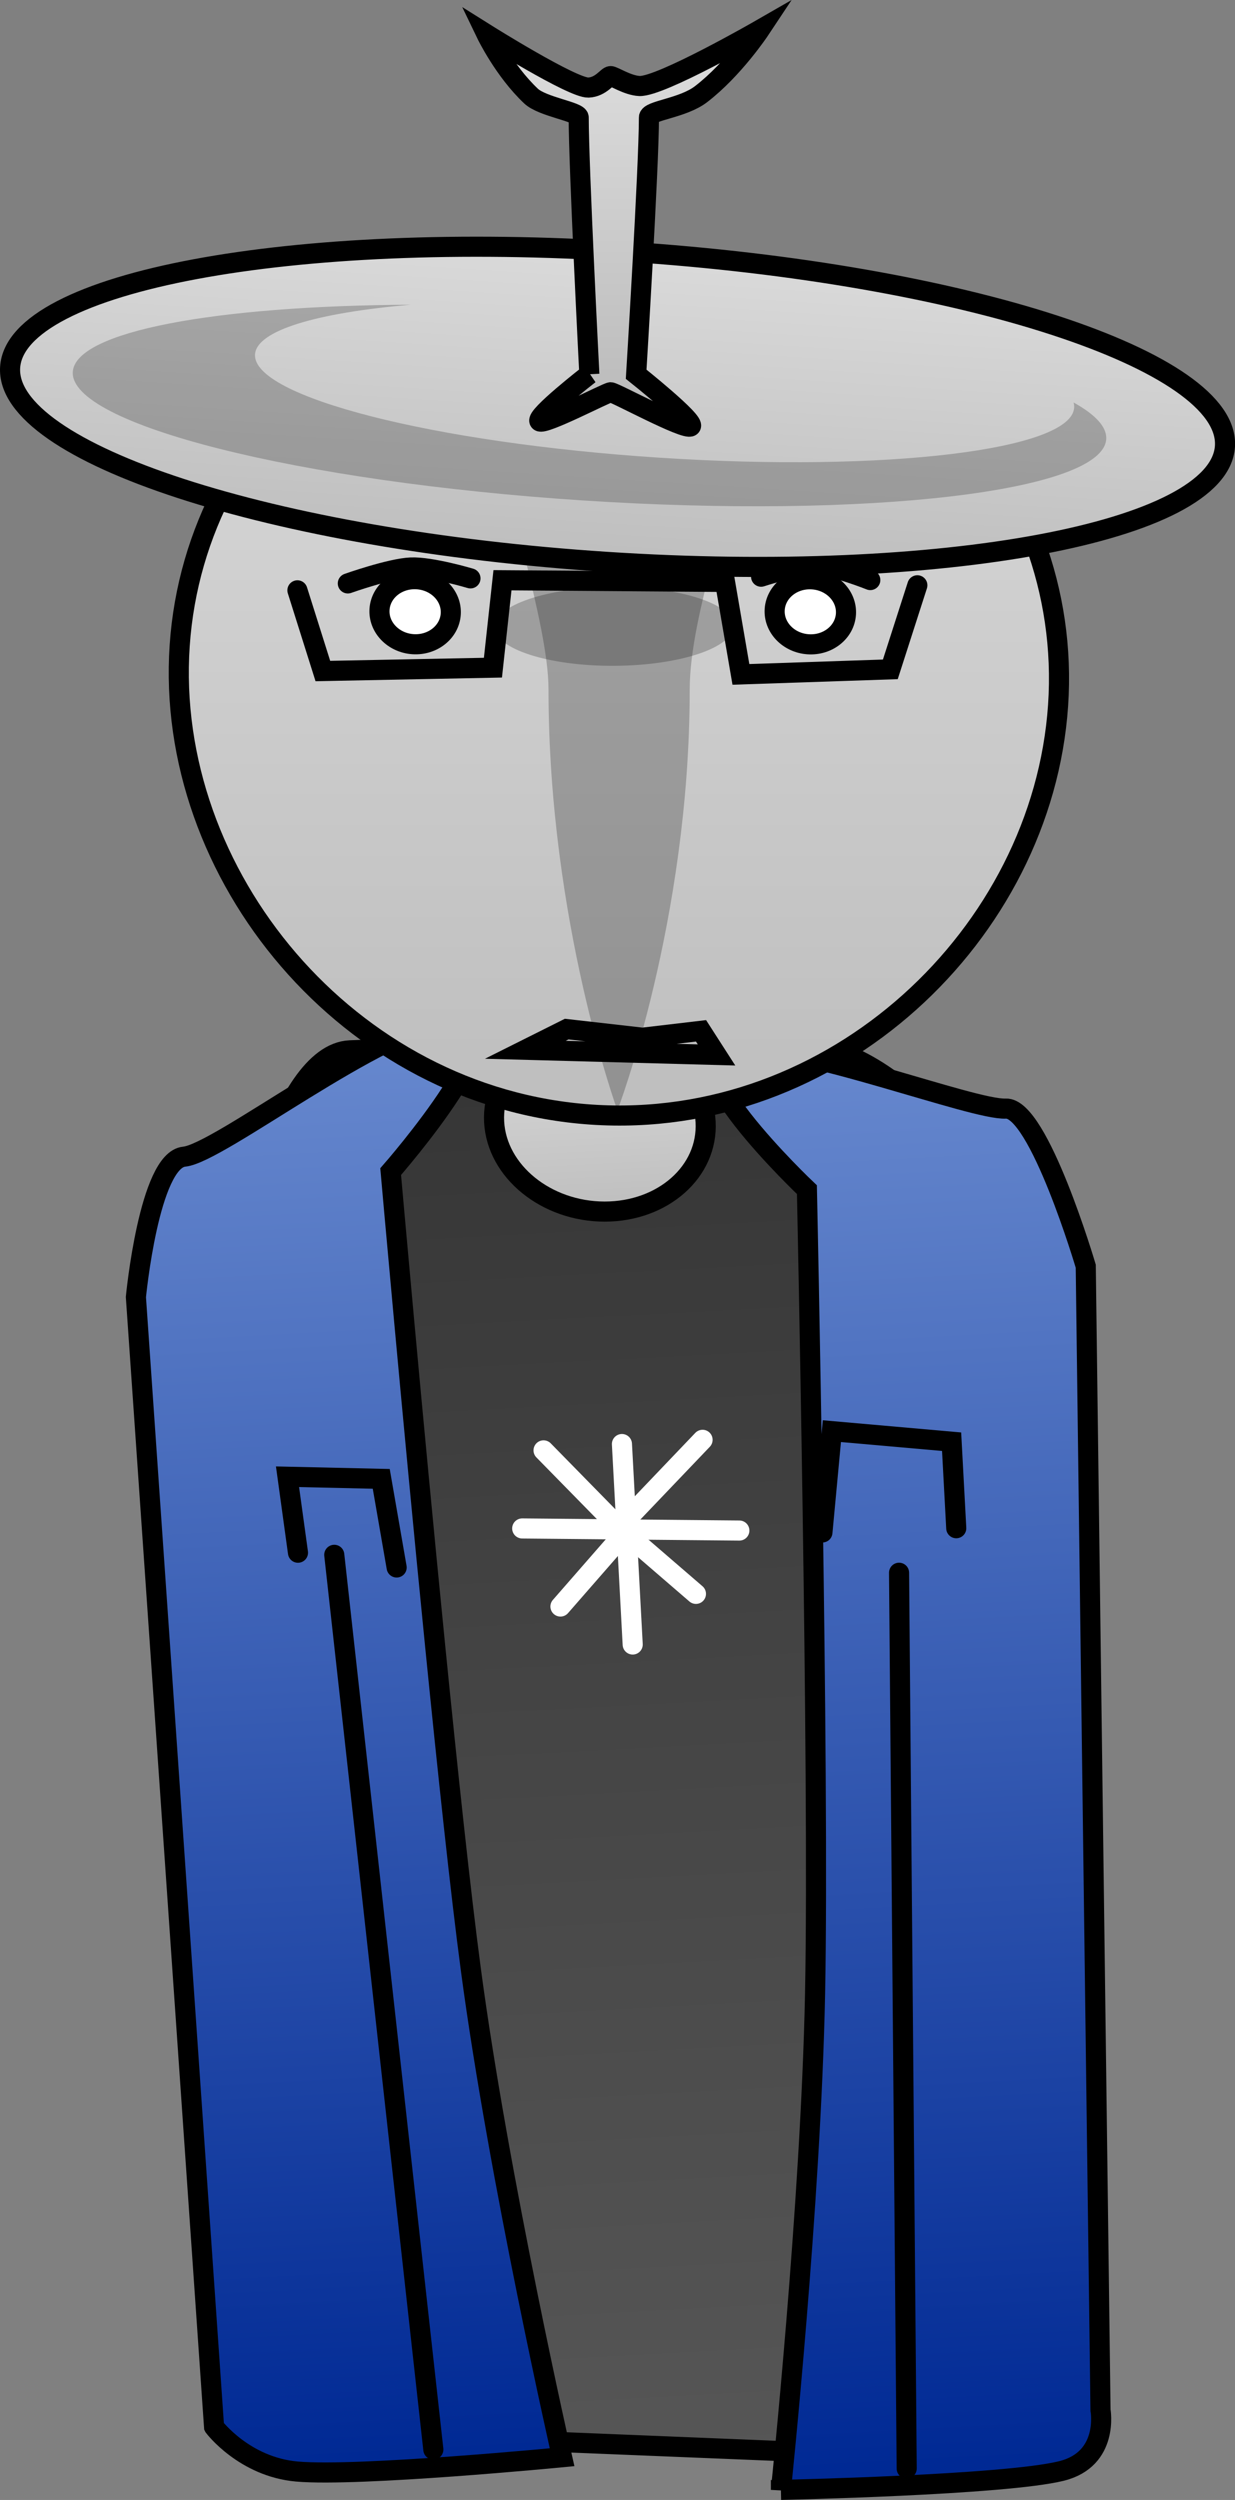 <svg version="1.1" xmlns="http://www.w3.org/2000/svg" xmlns:xlink="http://www.w3.org/1999/xlink" width="153.675" height="310.848" viewBox="0,0,153.675,310.848"><rect x="0" y="0" width="153.675" height="310.848" fill="#808080" stroke="none"/><defs><linearGradient x1="309.97" y1="170.829" x2="319.488" y2="348.071" gradientUnits="userSpaceOnUse" id="color-1"><stop offset="0" stop-color="#353535"/><stop offset="1" stop-color="#565656"/></linearGradient><linearGradient x1="274.296" y1="162.203" x2="284.251" y2="347.573" gradientUnits="userSpaceOnUse" id="color-2"><stop offset="0" stop-color="#6c8dd1"/><stop offset="1" stop-color="#002994"/></linearGradient><linearGradient x1="343.759" y1="163.144" x2="353.713" y2="348.514" gradientUnits="userSpaceOnUse" id="color-3"><stop offset="0" stop-color="#6c8dd1"/><stop offset="1" stop-color="#002994"/></linearGradient><linearGradient x1="310.267" y1="170.387" x2="311.464" y2="192.69" gradientUnits="userSpaceOnUse" id="color-4"><stop offset="0" stop-color="#dadada"/><stop offset="1" stop-color="#bebebe"/></linearGradient><linearGradient x1="313.232" y1="74.312" x2="313.232" y2="180.748" gradientUnits="userSpaceOnUse" id="color-5"><stop offset="0" stop-color="#dadada"/><stop offset="1" stop-color="#bebebe"/></linearGradient><linearGradient x1="314.319" y1="73.339" x2="311.809" y2="111.909" gradientUnits="userSpaceOnUse" id="color-6"><stop offset="0" stop-color="#dadada"/><stop offset="1" stop-color="#bebebe"/></linearGradient><linearGradient x1="312.467" y1="51.502" x2="312.467" y2="88.574" gradientUnits="userSpaceOnUse" id="color-7"><stop offset="0" stop-color="#dadada"/><stop offset="1" stop-color="#bebebe"/></linearGradient></defs><g transform="translate(-236.221,-42.039)"><g stroke-miterlimit="10"><g stroke-width="2.5" stroke-linejoin="miter"><path d="M275.855,344.465l-9.793,-145.956c0,0 4.716,-25.468 13.701,-25.869c8.923,-0.399 30.094,-0.95 48.567,-1.776c20.037,-0.896 27.902,16.117 27.902,16.117l8.175,161.09z" fill="url(#color-1)" stroke="#000000" stroke-linecap="butt"/><path d="M262.858,343.802l-9.726,-140.483c0,0 1.64,-17.039 6.011,-17.459c4.341,-0.417 24.396,-16.215 33.383,-17.078c9.747,-0.937 -7.693,18.938 -7.693,18.938c0,0 2.671,30.292 5.54,59.021c1.555,15.57 3.168,30.68 4.447,40.261c3.464,25.963 11.343,60.573 11.343,60.573c0,0 -25.29,2.451 -32.984,1.781c-6.557,-0.571 -10.32,-5.552 -10.32,-5.552z" fill="url(#color-2)" stroke="#000000" stroke-linecap="butt"/><path d="M333.394,351.636c0,0 3.724,-35.468 4.249,-61.726c0.551,-27.569 -1.015,-99.945 -1.015,-99.945c0,0 -18.23,-17.237 -9.094,-17.697c8.423,-0.424 29.771,7.82 33.84,7.616c4.097,-0.206 9.951,19.596 9.951,19.596l1.836,142.241c0,0 1.108,6.076 -4.842,7.559c-7.101,1.77 -34.925,2.354 -34.925,2.354z" fill="url(#color-3)" stroke="#000000" stroke-linecap="butt"/><path d="M324.022,181.538c0.331,6.159 -5.292,11.152 -12.558,11.152c-7.266,0 -13.425,-4.993 -13.756,-11.152c-0.331,-6.159 5.292,-11.152 12.558,-11.152c7.266,0 13.425,4.993 13.756,11.152z" fill="url(#color-4)" stroke="#000000" stroke-linecap="butt"/><path d="M301.202,232.088l27.019,0.262" fill="none" stroke="#ffffff" stroke-linecap="round"/><path d="M313.611,221.593l1.339,24.926" fill="none" stroke="#ffffff" stroke-linecap="round"/><path d="M323.644,221.068l-8.773,9.183" fill="none" stroke="#ffffff" stroke-linecap="round"/><path d="M322.819,240.222l-9.438,-8.134l-9.523,-9.708" fill="none" stroke="#ffffff" stroke-linecap="round"/><path d="M314.44,232.088l-8.48,9.708" fill="none" stroke="#ffffff" stroke-linecap="round"/><path d="M338.559,232.584l1.177,-12.594l14.897,1.312l0.578,10.758" fill="none" stroke="#000000" stroke-linecap="round"/><path d="M349.045,348.979l-0.951,-111.381" fill="none" stroke="#000000" stroke-linecap="round"/><path d="M290.143,346.617l-12.328,-111.249" fill="none" stroke="#000000" stroke-linecap="round"/><path d="M273.3,235.106l-1.302,-9.446l11.663,0.262l1.916,11.02" fill="none" stroke="#000000" stroke-linecap="round"/></g><g stroke-linecap="butt"><path d="M367.882,129.755c-1.941,28.488 -27.928,52.929 -58.111,50.872c-30.183,-2.056 -53.131,-29.831 -51.19,-58.319c1.941,-28.488 27.982,-49.915 58.165,-47.859c30.183,2.056 53.077,26.818 51.136,55.306z" fill="url(#color-5)" stroke="#000000" stroke-width="2.5" stroke-linejoin="miter"/><path d="M322.044,127.805c0,28.786 -8.994,52.314 -8.994,52.314c0,0 -8.575,-23.528 -8.575,-52.314c0,-8.625 -5.894,-24.178 -5.269,-31.344c1.461,-16.749 10.655,-20.778 14.053,-20.778c3.204,0 12.255,6.275 13.789,21.48c0.789,7.817 -5.004,20.867 -5.004,30.641z" fill-opacity="0.235" fill="#000000" stroke="none" stroke-width="0" stroke-linejoin="round"/></g><path d="M327.484,119.847c0.014,2.709 -6.627,4.939 -14.834,4.98c-8.206,0.042 -14.87,-2.12 -14.883,-4.829c-0.014,-2.709 6.627,-4.939 14.834,-4.98c8.206,-0.042 14.87,2.12 14.883,4.829z" fill-opacity="0.231" fill="#000000" stroke="none" stroke-width="0" stroke-linecap="butt" stroke-linejoin="miter"/><path d="M292.309,118.403c-0.152,2.23 -2.259,3.902 -4.706,3.735c-2.447,-0.167 -4.308,-2.109 -4.156,-4.339c0.152,-2.23 2.259,-3.902 4.706,-3.735c2.447,0.167 4.308,2.109 4.156,4.339z" fill="#ffffff" stroke="#000000" stroke-width="2.5" stroke-linecap="butt" stroke-linejoin="miter"/><path d="M341.483,118.414c-0.152,2.23 -2.259,3.902 -4.706,3.735c-2.447,-0.167 -4.308,-2.109 -4.156,-4.339c0.152,-2.23 2.259,-3.902 4.706,-3.735c2.447,0.167 4.308,2.109 4.156,4.339z" fill="#ffffff" stroke="#000000" stroke-width="2.5" stroke-linecap="butt" stroke-linejoin="miter"/><path d="M350.37,114.815l-3.362,10.452l-18.593,0.627l-1.978,-11.498l-27.691,-0.209l-1.187,10.871l-21.164,0.418l-3.165,-10.034" fill="none" stroke="#000000" stroke-width="2.5" stroke-linecap="round" stroke-linejoin="miter"/><path d="M279.502,114.583c0,0 5.295,-1.878 7.847,-1.982c2.535,-0.104 7.414,1.355 7.414,1.355" fill="none" stroke="#000000" stroke-width="2.5" stroke-linecap="round" stroke-linejoin="miter"/><path d="M330.928,113.747c0,0 4.576,-1.516 6.911,-1.444c2.185,0.067 6.677,1.862 6.677,1.862" fill="none" stroke="#000000" stroke-width="2.5" stroke-linecap="round" stroke-linejoin="miter"/><g stroke-linecap="butt" stroke-linejoin="miter"><path d="M388.646,97.543c-0.693,10.651 -35.094,17.083 -76.837,14.366c-41.743,-2.717 -75.02,-13.553 -74.327,-24.204c0.693,-10.651 35.094,-17.083 76.837,-14.366c41.743,2.717 75.02,13.553 74.327,24.204z" fill="url(#color-6)" stroke="#000000" stroke-width="2.5"/><path d="M373.874,96.642c-0.425,6.523 -29.556,9.937 -65.066,7.626c-35.511,-2.311 -63.953,-9.472 -63.529,-15.995c0.328,-5.037 17.774,-8.221 42.057,-8.345c-11.643,0.997 -19.186,3.186 -19.381,6.177c-0.342,5.263 22.197,11.014 50.343,12.845c28.146,1.832 51.241,-0.949 51.583,-6.212c0.014,-0.218 -0.011,-0.436 -0.074,-0.655c2.719,1.509 4.164,3.051 4.066,4.559z" fill-opacity="0.22" fill="#000000" stroke="none" stroke-width="0"/></g><path d="M309.555,88.574c0,0 -1.324,-25.833 -1.324,-31.93c0,-0.725 -4.512,-1.32 -5.931,-2.657c-3.37,-3.175 -5.553,-7.705 -5.553,-7.705c0,0 10.719,6.723 12.691,6.646c1.567,-0.061 2.356,-1.427 2.765,-1.427c0.364,0 2.119,1.171 3.595,1.233c2.626,0.11 14.952,-6.97 14.952,-6.97c0,0 -3.23,4.86 -7.291,7.982c-2.303,1.77 -6.489,2.013 -6.489,2.898c0,6.096 -1.589,31.93 -1.589,31.93c0,0 7.454,5.921 6.795,6.475c-0.672,0.566 -9.461,-4.235 -9.972,-4.235c-0.439,0 -8.317,4.139 -8.847,3.608c-0.585,-0.586 6.199,-5.849 6.199,-5.849z" fill="url(#color-7)" stroke="#000000" stroke-width="2.5" stroke-linecap="butt" stroke-linejoin="miter"/><path d="M301.592,172.57l5.144,-2.572l9.43,1.072l7.287,-0.857l1.929,3z" fill="none" stroke="#000000" stroke-width="2.5" stroke-linecap="round" stroke-linejoin="miter"/></g></g></svg>